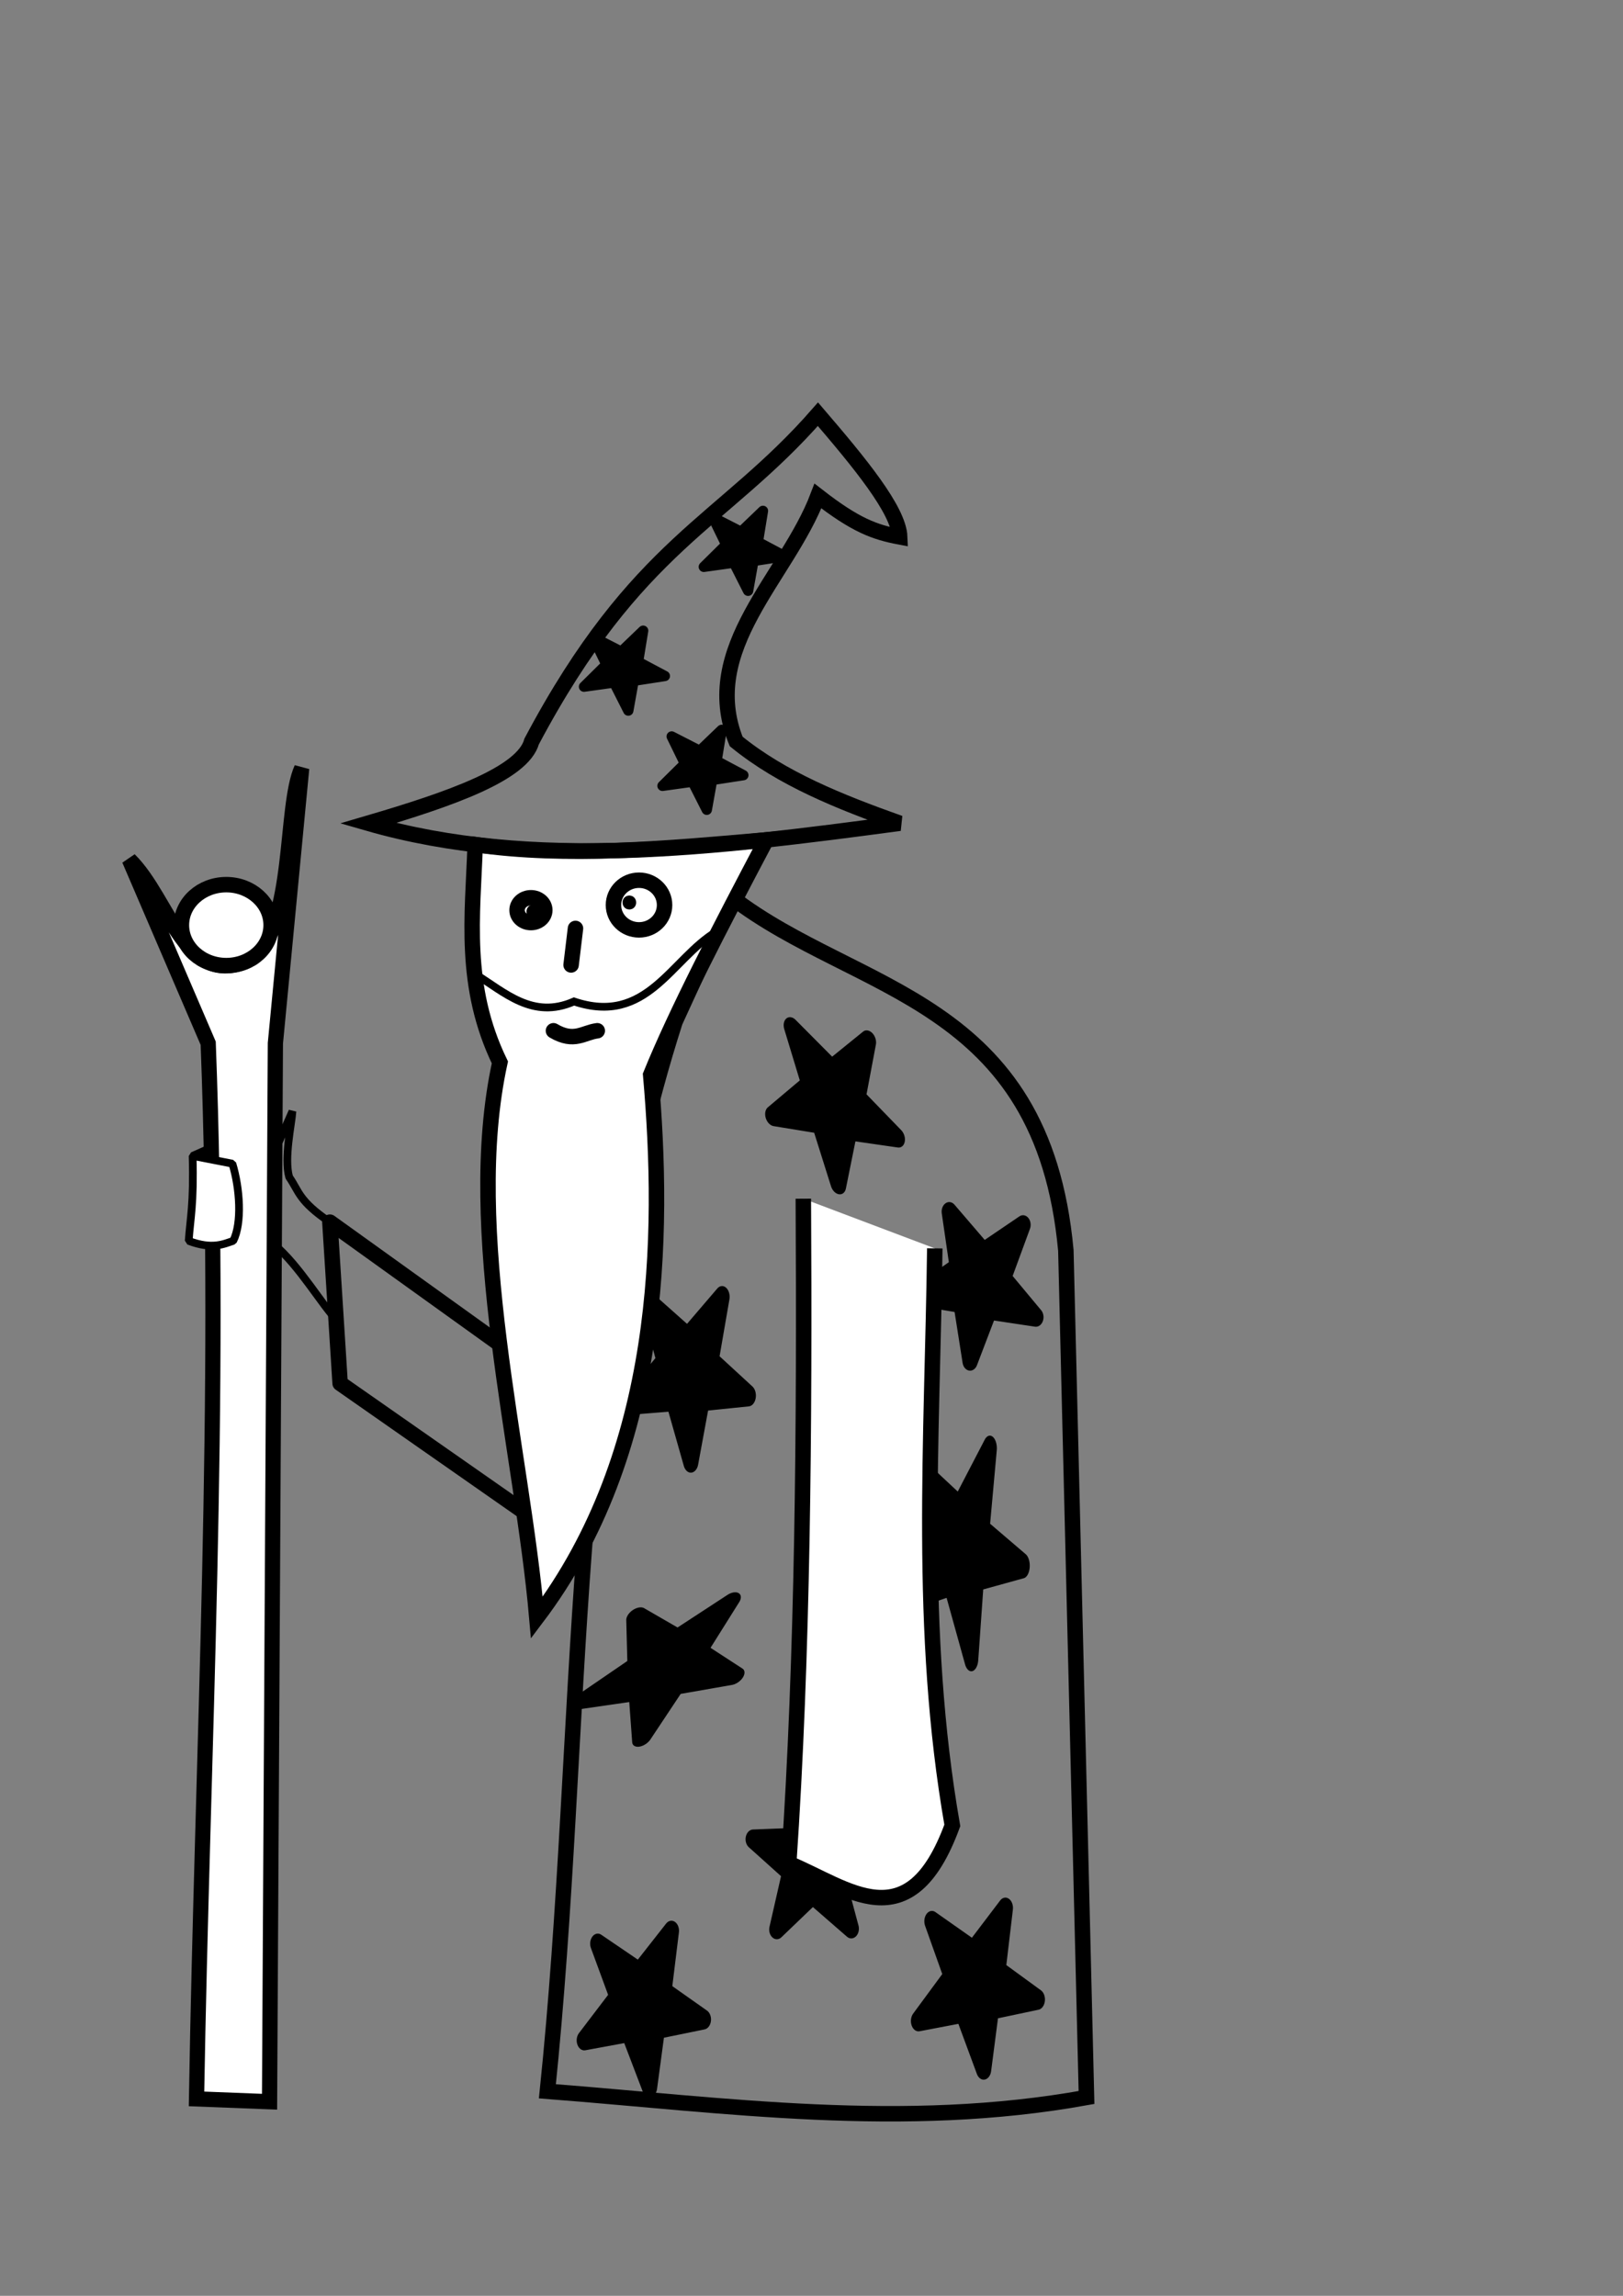 <?xml version="1.0" encoding="UTF-8" standalone="no"?>
<!-- Created with Inkscape (http://www.inkscape.org/) -->

<svg
   xmlns:dc="http://purl.org/dc/elements/1.1/"
   xmlns:cc="http://creativecommons.org/ns#"
   xmlns:rdf="http://www.w3.org/1999/02/22-rdf-syntax-ns#"
   xmlns:svg="http://www.w3.org/2000/svg"
   xmlns="http://www.w3.org/2000/svg"
   xmlns:sodipodi="http://sodipodi.sourceforge.net/DTD/sodipodi-0.dtd"
   xmlns:inkscape="http://www.inkscape.org/namespaces/inkscape"
   width="210mm"
   height="297mm"
   viewBox="0 0 210 297"
   version="1.1"
   id="svg8"
   inkscape:version="0.91 r13725"
   sodipodi:docname="нафаня2.svg">
  <rect x="0" y="0" width="210" height="297" fill="#808080" stroke="none"/>
  <defs
     id="defs2" />
  <sodipodi:namedview
     id="base"
     pagecolor="#ffffff"
     bordercolor="#666666"
     borderopacity="1.0"
     inkscape:pageopacity="0.0"
     inkscape:pageshadow="2"
     inkscape:zoom="0.49497475"
     inkscape:cx="-540.70152"
     inkscape:cy="490.23764"
     inkscape:document-units="mm"
     inkscape:current-layer="layer1"
     showgrid="true"
     inkscape:snap-grids="false"
     inkscape:object-paths="false"
     inkscape:snap-smooth-nodes="false"
     inkscape:window-width="1680"
     inkscape:window-height="988"
     inkscape:window-x="-8"
     inkscape:window-y="-8"
     inkscape:window-maximized="1"
     inkscape:object-nodes="false">
    <inkscape:grid
       type="xygrid"
       id="grid4485" />
  </sodipodi:namedview>
  <g
     inkscape:label="Layer 1"
     inkscape:groupmode="layer"
     id="layer1">
    <path
       style="fill:none;stroke:#000000;stroke-width:2;stroke-linecap:butt;stroke-linejoin:miter;stroke-miterlimit:4;stroke-dasharray:none;stroke-opacity:1"
       d="m 94.718,116.107 c 16.201,12.445 40.184,12.922 43.193,45.655 l 2.673,109.581 c -23.759,4.294 -46.673,0.981 -69.757,-0.802 4.873,-47.017 2.379,-94.203 16.518,-138.369 z"
       id="path4493"
       inkscape:connector-curvature="0"
       sodipodi:nodetypes="cccccc" />
    <path
       style="fill:none;stroke:#000000;stroke-width:2;stroke-linecap:butt;stroke-linejoin:round;stroke-miterlimit:4;stroke-dasharray:none;stroke-opacity:1"
       d="m 83.255,146.835 -13.866,30.445 -26.706,-19.176 1.326,20.855 28.776,20.105 3.961,-11.852 c 0.629,-11.002 3.657,-26.381 6.509,-40.377 z"
       id="path4495"
       inkscape:connector-curvature="0"
       sodipodi:nodetypes="ccccccc" />
    <path
       transform="matrix(0.814,0.775,-0.542,1.164,58.464,-182.139)"
       inkscape:transform-center-y="5.161103"
       inkscape:transform-center-x="-5.0306536"
       d="m 173.458,203.456 -5.065,-3.448 -4.706,3.533 1.714,-5.883 -4.815,-3.384 6.124,-0.188 1.73,-5.625 2.071,5.767 5.884,-0.092 -4.844,3.752 z"
       inkscape:randomized="0"
       inkscape:rounded="0"
       inkscape:flatsided="false"
       sodipodi:arg2="1.6080844"
       sodipodi:arg1="0.93372603"
       sodipodi:r2="3.236089"
       sodipodi:r1="8.312254"
       sodipodi:cy="196.77393"
       sodipodi:cx="168.51344"
       sodipodi:sides="5"
       id="path4534"
       style="opacity:1;fill:#000000;fill-opacity:1;stroke:#000000;stroke-width:2;stroke-linecap:round;stroke-linejoin:round;stroke-miterlimit:4;stroke-dasharray:none;stroke-opacity:1;paint-order:stroke fill markers"
       sodipodi:type="star" />
    <path
       style="fill:#ffffff;fill-opacity:1;stroke:#000000;stroke-width:2;stroke-linecap:butt;stroke-linejoin:miter;stroke-miterlimit:4;stroke-dasharray:none;stroke-opacity:1"
       d="m 61.486,109.264 c -0.323,9.207 -1.592,18.288 3.194,28.176 -4.767,21.747 2.881,50.102 4.782,71.828 16.142,-21.324 16.58,-49.179 14.729,-70.225 3.257,-8.028 8.961,-19.031 14.961,-30.393 -12.961,1.135 -25.78,2.317 -37.665,0.613 z"
       id="path4491"
       inkscape:connector-curvature="0"
       sodipodi:nodetypes="cccccc" />
    <path
       style="fill:none;stroke:#000000;stroke-width:2;stroke-linecap:butt;stroke-linejoin:miter;stroke-miterlimit:4;stroke-dasharray:none;stroke-opacity:1"
       d="m 47.625,106.5 c 21.283,6.128 44.884,3.202 68.792,0 -7.707,-2.746 -15.216,-5.73 -21.167,-10.583 -4.864,-12.082 6.595,-21.249 10.583,-31.75 4.875,3.794 7.35,4.68 10.583,5.292 -0.138,-3.484 -5.198,-9.593 -10.583,-15.875 C 93.486,67.694 82.386,70.28 68.792,95.917 67.641,100.1 58.275,103.372 47.625,106.5 Z"
       id="path4487"
       inkscape:connector-curvature="0"
       sodipodi:nodetypes="cccccccc" />
    <g
       id="g4507"
       transform="translate(-4.811,2.673)"
       style="fill:#ffffff;fill-opacity:1">
      <path
         sodipodi:nodetypes="cccccccc"
         inkscape:connector-curvature="0"
         id="path4497"
         d="M 40.443,132.287 39.688,269.219 30.238,268.853 C 30.999,223.338 33.521,178.894 31.75,132.287 L 21.545,108.535 c 5.308,5.237 7.354,17.322 15.943,12.716 5.546,-4.397 4.09,-19.523 6.357,-24.527 z"
         style="fill:#ffffff;stroke:#000000;stroke-width:1.968;stroke-linecap:butt;stroke-linejoin:miter;stroke-miterlimit:4;stroke-dasharray:none;stroke-opacity:1;fill-opacity:1" />
      <ellipse
         ry="5.236"
         rx="5.804"
         cy="117.007"
         cx="34.088"
         id="path4499"
         style="opacity:1;fill:#ffffff;fill-opacity:1;stroke:#000000;stroke-width:2;stroke-linecap:square;stroke-linejoin:bevel;stroke-miterlimit:4;stroke-dasharray:none;stroke-opacity:1;paint-order:stroke fill markers" />
    </g>
    <path
       style="fill:none;stroke:#000000;stroke-width:1;stroke-linecap:round;stroke-linejoin:bevel;stroke-miterlimit:4;stroke-dasharray:none;stroke-opacity:1"
       d="m 42.683,158.104 c -4.062,-2.761 -3.965,-3.958 -5.265,-5.83 -0.695,-2.435 0.322,-6.906 0.417,-8.505 l -2.279,5.164 -0.067,12.096 c 3.179,2.608 6.361,8.068 8.112,9.771 z"
       id="path4513"
       inkscape:connector-curvature="0"
       sodipodi:nodetypes="ccccccc" />
    <path
       style="fill:#ffffff;fill-opacity:1;stroke:#000000;stroke-width:1;stroke-linecap:round;stroke-linejoin:bevel;stroke-miterlimit:4;stroke-dasharray:none;stroke-opacity:1"
       d="m 27.339,148.458 -2.416,1.077 5.145,1.002 c 0.974,3.205 1.275,7.672 0.111,9.986 -1.166,0.386 -2.703,1.172 -5.763,0.005 0.2,-2.94 0.679,-4.697 0.507,-10.993 z"
       id="path4515"
       inkscape:connector-curvature="0"
       sodipodi:nodetypes="ccccccc" />
    <path
       transform="matrix(0.855,0.542,-0.299,1.548,39.192,-195.684)"
       inkscape:transform-center-y="2.808689"
       inkscape:transform-center-x="-5.7670416"
       d="m 172.687,204.557 -4.759,-4.6 -5.526,3.191 2.904,-5.948 -4.743,-4.269 6.554,0.924 2.595,-5.83 1.147,6.519 6.346,0.666 -5.846,3.105 z"
       inkscape:randomized="0"
       inkscape:rounded="0"
       inkscape:flatsided="false"
       sodipodi:arg2="1.7529469"
       sodipodi:arg1="1.0785885"
       sodipodi:r2="3.236089"
       sodipodi:r1="8.8309412"
       sodipodi:cy="196.77393"
       sodipodi:cx="168.51344"
       sodipodi:sides="5"
       id="path4536"
       style="opacity:1;fill:#000000;fill-opacity:1;stroke:#000000;stroke-width:2;stroke-linecap:round;stroke-linejoin:round;stroke-miterlimit:4;stroke-dasharray:none;stroke-opacity:1;paint-order:stroke fill markers"
       sodipodi:type="star" />
    <path
       inkscape:transform-center-y="-0.65074805"
       inkscape:transform-center-x="-0.3338523"
       d="m 108.032,250.205 -5.065,-3.448 -4.706,3.533 1.714,-5.883 -4.815,-3.384 6.124,-0.188 1.73,-5.625 2.071,5.767 5.884,-0.092 -4.844,3.752 z"
       inkscape:randomized="0"
       inkscape:rounded="0"
       inkscape:flatsided="false"
       sodipodi:arg2="1.6080844"
       sodipodi:arg1="0.93372603"
       sodipodi:r2="3.236089"
       sodipodi:r1="8.312254"
       sodipodi:cy="243.52345"
       sodipodi:cx="103.08708"
       sodipodi:sides="5"
       id="path4528"
       style="opacity:1;fill:#000000;fill-opacity:1;stroke:#000000;stroke-width:2;stroke-linecap:round;stroke-linejoin:round;stroke-miterlimit:4;stroke-dasharray:none;stroke-opacity:1;paint-order:stroke fill markers"
       sodipodi:type="star"
       transform="matrix(0.986,0,0,1.26,3.627,-65.754)" />
    <path
       sodipodi:type="star"
       style="opacity:1;fill:#000000;fill-opacity:1;stroke:#000000;stroke-width:2;stroke-linecap:round;stroke-linejoin:round;stroke-miterlimit:4;stroke-dasharray:none;stroke-opacity:1;paint-order:stroke fill markers"
       id="path4532"
       sodipodi:sides="5"
       sodipodi:cx="168.51344"
       sodipodi:cy="196.77393"
       sodipodi:r1="8.312254"
       sodipodi:r2="3.236089"
       sodipodi:arg1="0.93372603"
       sodipodi:arg2="1.6080844"
       inkscape:flatsided="false"
       inkscape:rounded="0"
       inkscape:randomized="0"
       d="m 173.458,203.456 -5.065,-3.448 -4.706,3.533 1.714,-5.883 -4.815,-3.384 6.124,-0.188 1.73,-5.625 2.071,5.767 5.884,-0.092 -4.844,3.752 z"
       inkscape:transform-center-x="-3.9402455"
       inkscape:transform-center-y="5.4039565"
       transform="matrix(0.703,0.871,-0.692,0.884,144.37,-154.861)" />
    <path
       style="fill:#ffffff;stroke:#000000;stroke-width:2;stroke-linecap:butt;stroke-linejoin:miter;stroke-miterlimit:4;stroke-dasharray:none;stroke-opacity:1;fill-opacity:1"
       d="m 103.943,155.07 c 0.17,29.863 -0.061,59.124 -1.89,85.99 7.615,3.108 15.593,10.273 21.167,-4.914 -4.415,-25.249 -2.582,-49.874 -2.268,-74.65"
       id="path4517"
       inkscape:connector-curvature="0"
       sodipodi:nodetypes="cccc" />
    <path
       style="fill:none;stroke:#000000;stroke-width:1;stroke-linecap:butt;stroke-linejoin:miter;stroke-miterlimit:4;stroke-dasharray:none;stroke-opacity:1"
       d="m 61.4,125.952 c 3.922,2.432 7.514,5.962 12.872,3.605 9.438,3.175 12.557,-5.499 18.418,-9.032"
       id="path4519"
       inkscape:connector-curvature="0"
       sodipodi:nodetypes="ccc" />
    <ellipse
       style="opacity:1;fill:#ffffff;fill-opacity:1;stroke:#000000;stroke-width:2;stroke-linecap:round;stroke-linejoin:round;stroke-miterlimit:4;stroke-dasharray:none;stroke-opacity:1;paint-order:stroke fill markers"
       id="path4521"
       cx="68.697"
       cy="117.745"
       rx="1.795"
       ry="1.606" />
    <ellipse
       style="opacity:1;fill:#ffffff;fill-opacity:1;stroke:#000000;stroke-width:2;stroke-linecap:round;stroke-linejoin:round;stroke-miterlimit:4;stroke-dasharray:none;stroke-opacity:1;paint-order:stroke fill markers"
       id="path4523"
       cx="82.682"
       cy="117.083"
       rx="3.307"
       ry="3.213" />
    <path
       style="fill:none;stroke:#000000;stroke-width:2;stroke-linecap:round;stroke-linejoin:miter;stroke-opacity:1;stroke-miterlimit:4;stroke-dasharray:none"
       d="m 73.894,124.832 0.567,-4.725"
       id="path4527"
       inkscape:connector-curvature="0" />
    <path
       inkscape:connector-curvature="0"
       id="path4529"
       d="m 71.611,133.345 c 2.685,1.589 3.89,0.22 5.67,0"
       style="fill:none;stroke:#000000;stroke-width:2;stroke-linecap:round;stroke-linejoin:miter;stroke-miterlimit:4;stroke-dasharray:none;stroke-opacity:1"
       sodipodi:nodetypes="cc" />
    <ellipse
       style="opacity:1;fill:#000000;fill-opacity:1;stroke:#000000;stroke-width:1.07;stroke-linecap:round;stroke-linejoin:round;stroke-miterlimit:4;stroke-dasharray:none;stroke-opacity:1;paint-order:stroke fill markers"
       id="path4510"
       cx="69.004"
       cy="117.934"
       rx="0.347"
       ry="0.371" />
    <ellipse
       ry="0.371"
       rx="0.347"
       cy="116.753"
       cx="81.43"
       id="ellipse4512"
       style="opacity:1;fill:#000000;fill-opacity:1;stroke:#000000;stroke-width:1.07;stroke-linecap:round;stroke-linejoin:round;stroke-miterlimit:4;stroke-dasharray:none;stroke-opacity:1;paint-order:stroke fill markers" />
    <path
       inkscape:transform-center-y="-27.160995"
       inkscape:transform-center-x="18.414378"
       d="m 91.941,248.357 -5.065,-3.448 -4.706,3.533 1.714,-5.883 -4.815,-3.384 6.124,-0.188 1.73,-5.625 2.071,5.767 5.884,-0.092 -4.844,3.752 z"
       inkscape:randomized="0"
       inkscape:rounded="0"
       inkscape:flatsided="false"
       sodipodi:arg2="1.6080844"
       sodipodi:arg1="0.93372603"
       sodipodi:r2="3.236089"
       sodipodi:r1="8.312254"
       sodipodi:cy="241.67522"
       sodipodi:cx="86.996239"
       sodipodi:sides="5"
       id="path4518"
       style="opacity:1;fill:#000000;fill-opacity:1;stroke:#000000;stroke-width:2;stroke-linecap:round;stroke-linejoin:round;stroke-miterlimit:4;stroke-dasharray:none;stroke-opacity:1;paint-order:stroke fill markers"
       sodipodi:type="star"
       transform="matrix(0.719,-0.888,0.671,0.951,-141.738,106.706)" />
    <path
       transform="matrix(0.717,-0.916,0.67,0.981,-98.096,99.243)"
       sodipodi:type="star"
       style="opacity:1;fill:#000000;fill-opacity:1;stroke:#000000;stroke-width:2;stroke-linecap:round;stroke-linejoin:round;stroke-miterlimit:4;stroke-dasharray:none;stroke-opacity:1;paint-order:stroke fill markers"
       id="path4520"
       sodipodi:sides="5"
       sodipodi:cx="86.996239"
       sodipodi:cy="241.67522"
       sodipodi:r1="8.312254"
       sodipodi:r2="3.236089"
       sodipodi:arg1="0.93372603"
       sodipodi:arg2="1.6080844"
       inkscape:flatsided="false"
       inkscape:rounded="0"
       inkscape:randomized="0"
       d="m 91.941,248.357 -5.065,-3.448 -4.706,3.533 1.714,-5.883 -4.815,-3.384 6.124,-0.188 1.73,-5.625 2.071,5.767 5.884,-0.092 -4.844,3.752 z"
       inkscape:transform-center-x="18.375193"
       inkscape:transform-center-y="-28.014052" />
    <path
       inkscape:transform-center-y="-13.876513"
       inkscape:transform-center-x="12.499991"
       d="m 91.941,248.357 -5.065,-3.448 -4.706,3.533 1.714,-5.883 -4.815,-3.384 6.124,-0.188 1.73,-5.625 2.071,5.767 5.884,-0.092 -4.844,3.752 z"
       inkscape:randomized="0"
       inkscape:rounded="0"
       inkscape:flatsided="false"
       sodipodi:arg2="1.6080844"
       sodipodi:arg1="0.93372603"
       sodipodi:r2="3.236089"
       sodipodi:r1="8.312254"
       sodipodi:cy="241.67522"
       sodipodi:cx="86.996239"
       sodipodi:sides="5"
       id="path4522"
       style="opacity:1;fill:#000000;fill-opacity:1;stroke:#000000;stroke-width:2;stroke-linecap:round;stroke-linejoin:round;stroke-miterlimit:4;stroke-dasharray:none;stroke-opacity:1;paint-order:stroke fill markers"
       sodipodi:type="star"
       transform="matrix(0.488,-0.454,0.455,0.486,-61.689,21.321)" />
    <path
       transform="matrix(0.488,-0.454,0.455,0.486,-56.344,-7.01)"
       sodipodi:type="star"
       style="opacity:1;fill:#000000;fill-opacity:1;stroke:#000000;stroke-width:2;stroke-linecap:round;stroke-linejoin:round;stroke-miterlimit:4;stroke-dasharray:none;stroke-opacity:1;paint-order:stroke fill markers"
       id="path4524"
       sodipodi:sides="5"
       sodipodi:cx="86.996239"
       sodipodi:cy="241.67522"
       sodipodi:r1="8.312254"
       sodipodi:r2="3.236089"
       sodipodi:arg1="0.93372603"
       sodipodi:arg2="1.6080844"
       inkscape:flatsided="false"
       inkscape:rounded="0"
       inkscape:randomized="0"
       d="m 91.941,248.357 -5.065,-3.448 -4.706,3.533 1.714,-5.883 -4.815,-3.384 6.124,-0.188 1.73,-5.625 2.071,5.767 5.884,-0.092 -4.844,3.752 z"
       inkscape:transform-center-x="12.499991"
       inkscape:transform-center-y="-13.876513" />
    <path
       inkscape:transform-center-y="-13.876513"
       inkscape:transform-center-x="12.499991"
       d="m 91.941,248.357 -5.065,-3.448 -4.706,3.533 1.714,-5.883 -4.815,-3.384 6.124,-0.188 1.73,-5.625 2.071,5.767 5.884,-0.092 -4.844,3.752 z"
       inkscape:randomized="0"
       inkscape:rounded="0"
       inkscape:flatsided="false"
       sodipodi:arg2="1.6080844"
       sodipodi:arg1="0.93372603"
       sodipodi:r2="3.236089"
       sodipodi:r1="8.312254"
       sodipodi:cy="241.67522"
       sodipodi:cx="86.996239"
       sodipodi:sides="5"
       id="path4526"
       style="opacity:1;fill:#000000;fill-opacity:1;stroke:#000000;stroke-width:2;stroke-linecap:round;stroke-linejoin:round;stroke-miterlimit:4;stroke-dasharray:none;stroke-opacity:1;paint-order:stroke fill markers"
       sodipodi:type="star"
       transform="matrix(0.488,-0.454,0.455,0.486,-71.846,8.492)" />
    <path
       transform="matrix(0.859,0.91,-0.546,0.936,70.547,-195.081)"
       inkscape:transform-center-y="5.6697234"
       inkscape:transform-center-x="-5.351429"
       d="m 173.458,203.456 -5.065,-3.448 -4.706,3.533 1.714,-5.883 -4.815,-3.384 6.124,-0.188 1.73,-5.625 2.071,5.767 5.884,-0.092 -4.844,3.752 z"
       inkscape:randomized="0"
       inkscape:rounded="0"
       inkscape:flatsided="false"
       sodipodi:arg2="1.6080844"
       sodipodi:arg1="0.93372603"
       sodipodi:r2="3.236089"
       sodipodi:r1="8.312254"
       sodipodi:cy="196.77393"
       sodipodi:cx="168.51344"
       sodipodi:sides="5"
       id="path4538"
       style="opacity:1;fill:#000000;fill-opacity:1;stroke:#000000;stroke-width:2;stroke-linecap:round;stroke-linejoin:round;stroke-miterlimit:4;stroke-dasharray:none;stroke-opacity:1;paint-order:stroke fill markers"
       sodipodi:type="star" />
    <path
       sodipodi:type="star"
       style="opacity:1;fill:#000000;fill-opacity:1;stroke:#000000;stroke-width:2;stroke-linecap:round;stroke-linejoin:round;stroke-miterlimit:4;stroke-dasharray:none;stroke-opacity:1;paint-order:stroke fill markers"
       id="path4516"
       sodipodi:sides="5"
       sodipodi:cx="87.40107"
       sodipodi:cy="214.41928"
       sodipodi:r1="8.312254"
       sodipodi:r2="3.3047082"
       sodipodi:arg1="0.93372603"
       sodipodi:arg2="1.5635804"
       inkscape:flatsided="false"
       inkscape:rounded="0"
       inkscape:randomized="0"
       d="m 92.346,221.101 -4.921,-3.377 -4.851,3.463 1.691,-5.723 -4.792,-3.543 5.966,-0.16 1.889,-5.652 1.996,5.624 5.96,0.05 -4.732,3.636 z"
       inkscape:transform-center-x="0.35809774"
       inkscape:transform-center-y="0.30729823"
       transform="matrix(1.225,-0.809,0.437,0.791,-114.714,116.683)" />
  </g>
</svg>
